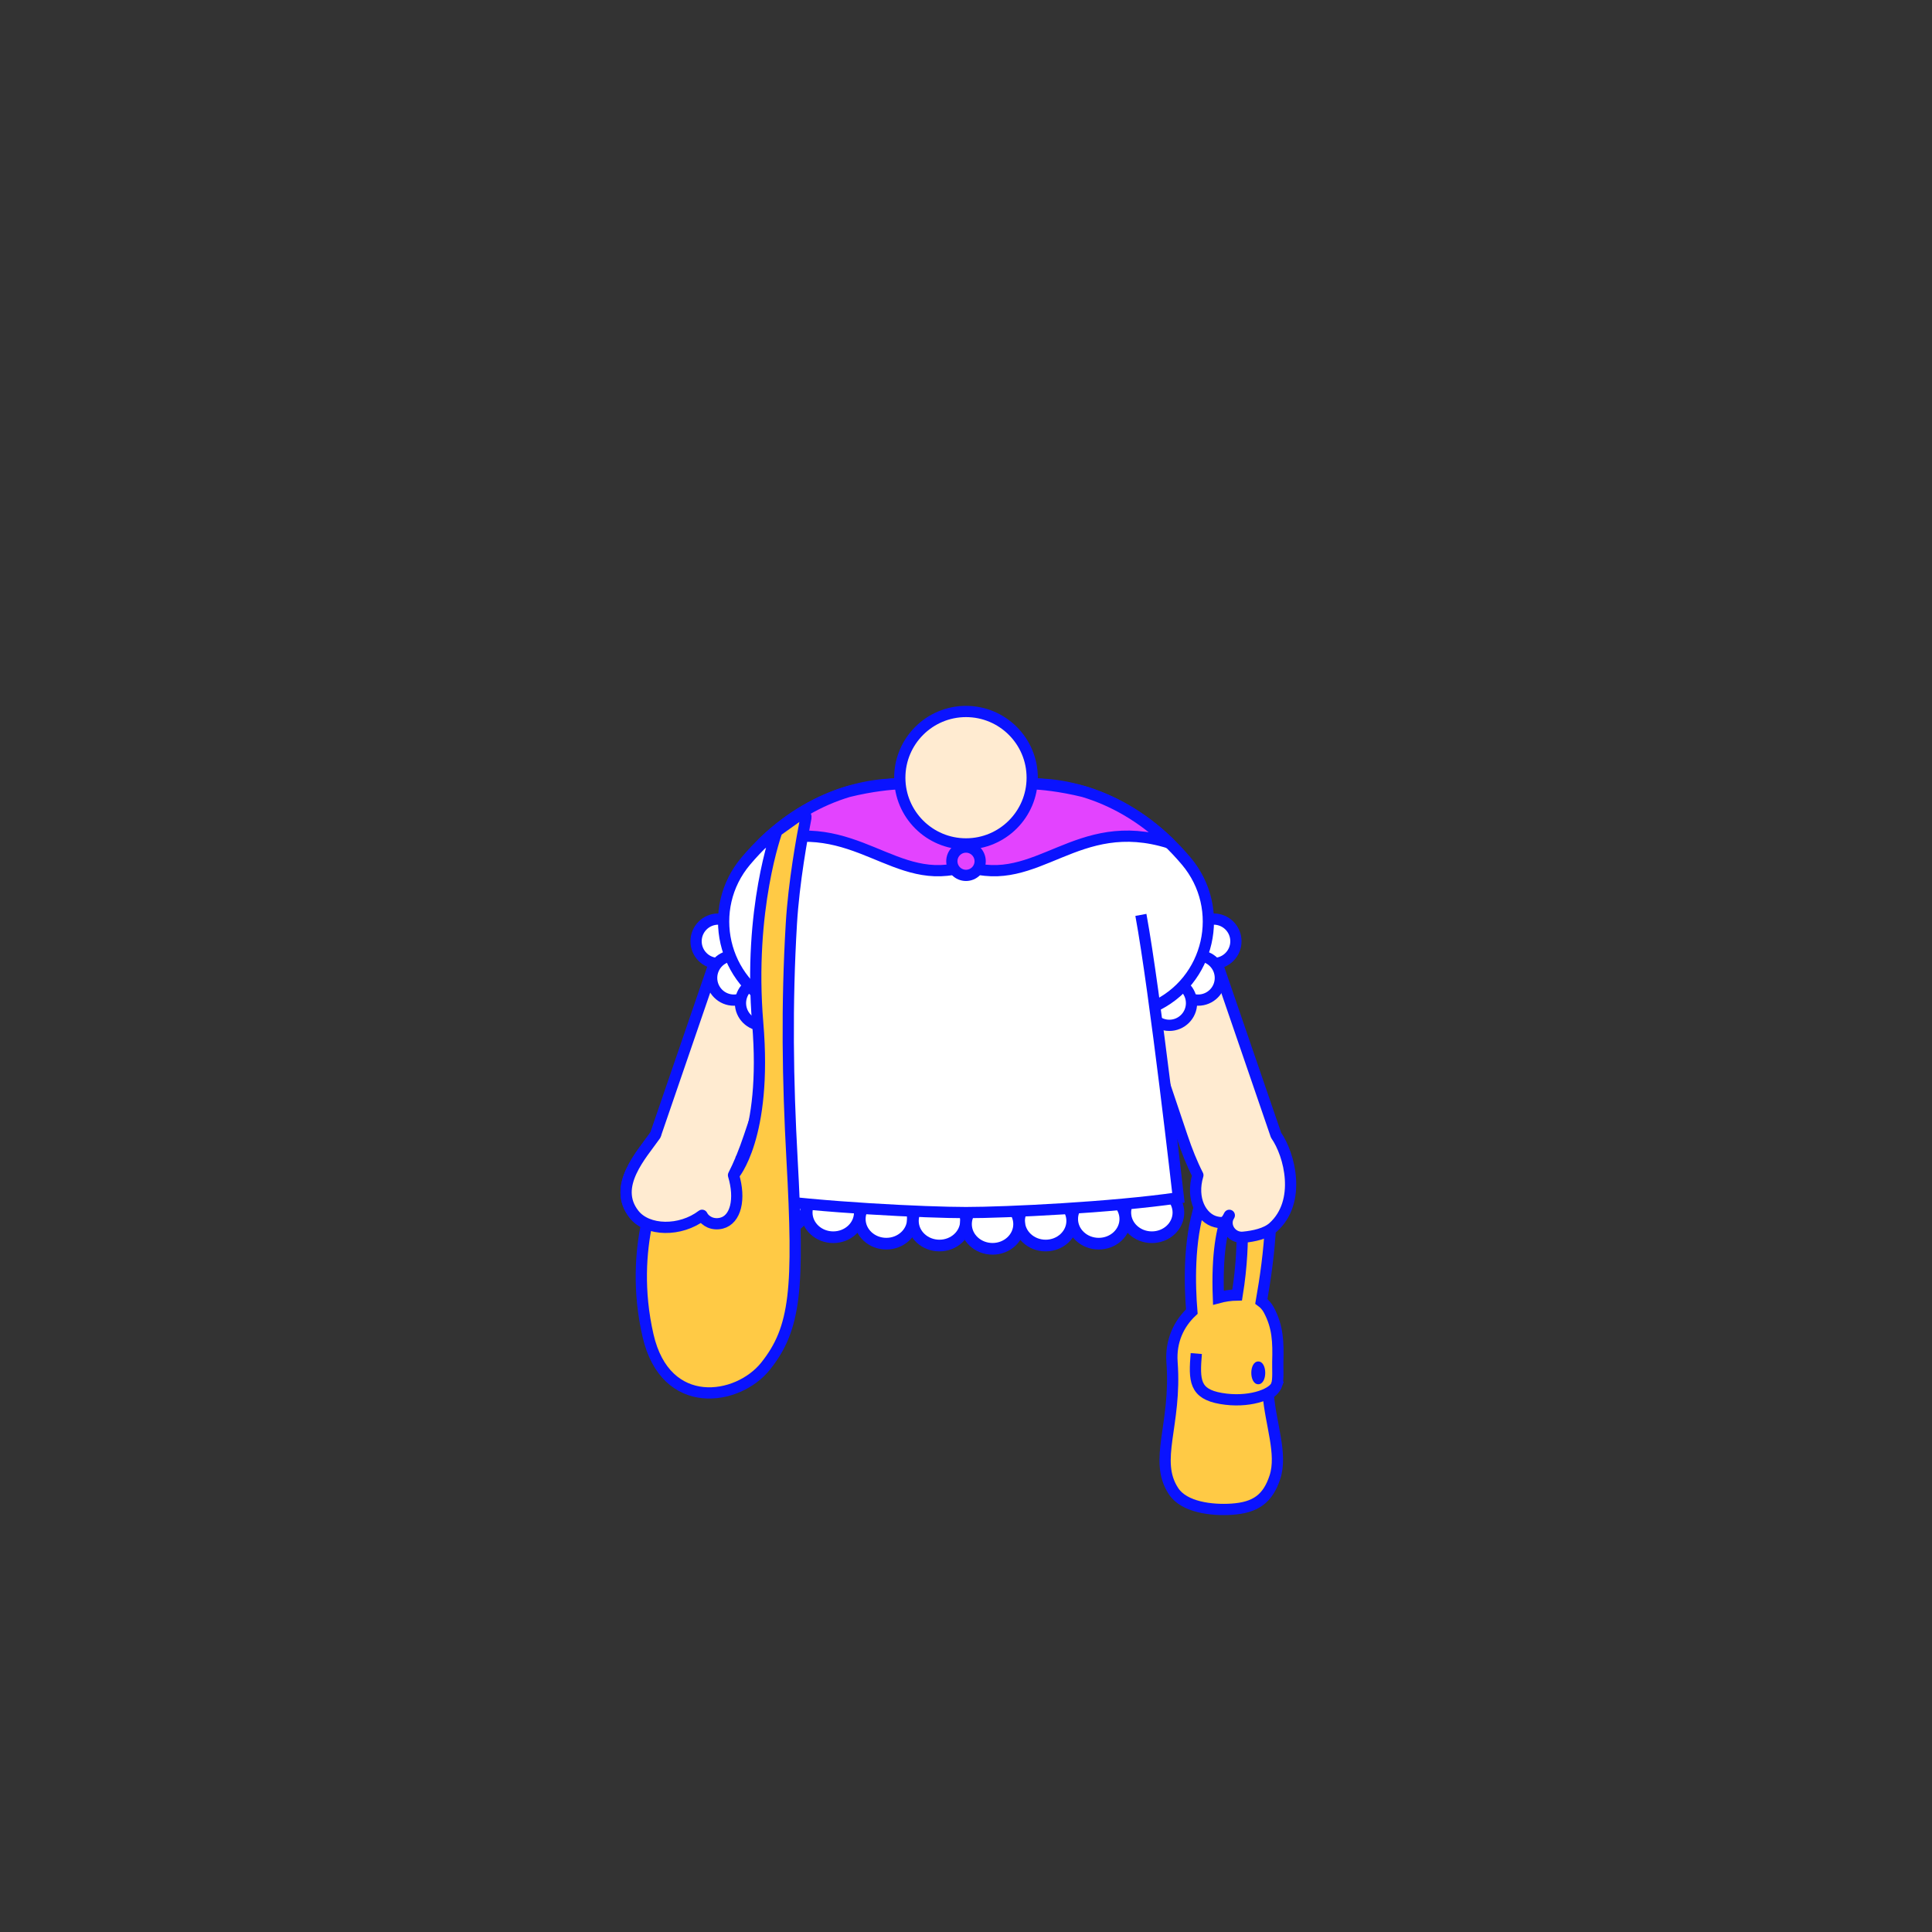 <svg class="tree-image-resource" viewBox="0 0 860 860" fill="none" xmlns="http://www.w3.org/2000/svg">
<rect x="0" y="0" width="860" height="860" fill="#333333" stroke="none"/>
<g clip-path="url(#clip0_152_3948)">
<path d="M365.819 410.07C352.399 395.85 342.499 354.73 328.699 397.58L291.709 505.31C285.619 514.01 272.409 528.02 282.209 540.49C288.199 548.11 302.899 548.32 312.519 540.97C313.929 543.75 317.409 545.42 321.179 544.47C327.529 542.87 329.699 533.72 326.509 523.11C329.119 518.01 331.399 512.3 333.489 506.09L365.809 410.06L365.819 410.07Z" fill="#FFEBD1" stroke="#0A13FF" stroke-width="5" stroke-linecap="round" stroke-linejoin="round"/>
<path d="M568.309 616.37C569.119 614.04 568.709 608.85 568.789 606.21C569.039 597.39 568.829 590.58 564.749 583.03C563.899 581.46 562.769 580.24 561.469 579.29C565.109 558.74 568.459 530.17 561.969 517.63C551.279 496.96 542.009 512.28 534.169 536.52C529.029 552.41 529.559 572.12 530.529 583.82C524.779 589.19 521.019 596.95 521.719 606.46C523.769 634.5 513.339 649.91 522.349 663.72C527.119 671.04 539.609 672.37 548.249 671.8C558.909 671.1 564.369 667.15 567.519 657.51C570.899 647.18 565.589 634.02 564.519 620.51C566.519 619.51 567.909 617.55 568.329 616.38L568.309 616.37ZM551.979 532.6C551.979 532.6 554.949 550.32 550.709 576.45C547.769 576.49 544.849 576.97 542.349 577.64C540.849 538.12 551.979 532.6 551.979 532.6ZM532.509 602.51C531.509 614.51 531.679 620.47 543.509 622.51C555.499 624.58 566.079 620.91 568.079 616.91" fill="#FFCA45"/>
<path d="M532.509 602.51C531.509 614.51 531.679 620.47 543.509 622.51C555.499 624.58 566.079 620.91 568.079 616.91M568.309 616.37C569.119 614.04 568.709 608.85 568.789 606.21C569.039 597.39 568.829 590.58 564.749 583.03C563.899 581.46 562.769 580.24 561.469 579.29C565.109 558.74 568.459 530.17 561.969 517.63C551.279 496.96 542.009 512.28 534.169 536.52C529.029 552.41 529.559 572.12 530.529 583.82C524.779 589.19 521.019 596.95 521.719 606.46C523.769 634.5 513.339 649.91 522.349 663.72C527.119 671.04 539.609 672.37 548.249 671.8C558.909 671.1 564.369 667.15 567.519 657.51C570.899 647.18 565.589 634.02 564.519 620.51C566.519 619.51 567.909 617.55 568.329 616.38L568.309 616.37ZM551.979 532.6C551.979 532.6 554.949 550.32 550.709 576.45C547.769 576.49 544.849 576.97 542.349 577.64C540.849 538.12 551.979 532.6 551.979 532.6Z" stroke="#0A13FF" stroke-width="5" stroke-miterlimit="10"/>
<path d="M560.099 606.03C555.969 606.03 555.959 616.18 560.099 616.18C564.239 616.18 564.239 606.03 560.099 606.03Z" fill="#0A13FF"/>
<path d="M493.908 410.07C503.938 387.74 511.398 345.57 531.028 397.58L568.018 505.31C574.108 514.01 579.398 534.86 566.768 546.27C563.598 549.13 558.108 550.3 553.378 550.74C548.138 551.23 544.388 545.59 547.128 541.1C547.148 541.06 547.178 541.02 547.208 540.98C545.798 543.76 544.938 544.83 541.168 543.88C534.818 542.28 530.028 533.72 533.218 523.12C530.608 518.02 528.328 512.31 526.238 506.1L493.918 410.07H493.908Z" fill="#FFEBD1" stroke="#0A13FF" stroke-width="5" stroke-linecap="round" stroke-linejoin="round"/>
<path d="M319.73 428.87C325.186 428.87 329.61 424.446 329.61 418.99C329.61 413.533 325.186 409.11 319.73 409.11C314.273 409.11 309.85 413.533 309.85 418.99C309.85 424.446 314.273 428.87 319.73 428.87Z" fill="white" stroke="#0A13FF" stroke-width="5" stroke-miterlimit="10"/>
<path d="M326.659 445.19C332.116 445.19 336.539 440.767 336.539 435.31C336.539 429.853 332.116 425.43 326.659 425.43C321.203 425.43 316.779 429.853 316.779 435.31C316.779 440.767 321.203 445.19 326.659 445.19Z" fill="white" stroke="#0A13FF" stroke-width="5" stroke-miterlimit="10"/>
<path d="M339.489 456.41C344.946 456.41 349.369 451.986 349.369 446.53C349.369 441.073 344.946 436.65 339.489 436.65C334.033 436.65 329.609 441.073 329.609 446.53C329.609 451.986 334.033 456.41 339.489 456.41Z" fill="white" stroke="#0A13FF" stroke-width="5" stroke-miterlimit="10"/>
<path d="M347.269 547.4C353.797 547.4 359.089 542.484 359.089 536.42C359.089 530.356 353.797 525.44 347.269 525.44C340.741 525.44 335.449 530.356 335.449 536.42C335.449 542.484 340.741 547.4 347.269 547.4Z" fill="white" stroke="#0A13FF" stroke-width="5.19" stroke-miterlimit="10"/>
<path d="M370.91 550.73C377.438 550.73 382.73 545.814 382.73 539.75C382.73 533.686 377.438 528.77 370.91 528.77C364.382 528.77 359.09 533.686 359.09 539.75C359.09 545.814 364.382 550.73 370.91 550.73Z" fill="white" stroke="#0A13FF" stroke-width="5.19" stroke-miterlimit="10"/>
<path d="M394.539 553.6C401.067 553.6 406.359 548.684 406.359 542.62C406.359 536.556 401.067 531.64 394.539 531.64C388.011 531.64 382.719 536.556 382.719 542.62C382.719 548.684 388.011 553.6 394.539 553.6Z" fill="white" stroke="#0A13FF" stroke-width="5.19" stroke-miterlimit="10"/>
<path d="M418.179 554.43C424.707 554.43 429.999 549.514 429.999 543.45C429.999 537.386 424.707 532.47 418.179 532.47C411.651 532.47 406.359 537.386 406.359 543.45C406.359 549.514 411.651 554.43 418.179 554.43Z" fill="white" stroke="#0A13FF" stroke-width="5.19" stroke-miterlimit="10"/>
<path d="M512.73 550.73C519.258 550.73 524.55 545.814 524.55 539.75C524.55 533.686 519.258 528.77 512.73 528.77C506.202 528.77 500.91 533.686 500.91 539.75C500.91 545.814 506.202 550.73 512.73 550.73Z" fill="white" stroke="#0A13FF" stroke-width="5.19" stroke-miterlimit="10"/>
<path d="M489.09 553.6C495.618 553.6 500.91 548.684 500.91 542.62C500.91 536.556 495.618 531.64 489.09 531.64C482.562 531.64 477.27 536.556 477.27 542.62C477.27 548.684 482.562 553.6 489.09 553.6Z" fill="white" stroke="#0A13FF" stroke-width="5.19" stroke-miterlimit="10"/>
<path d="M465.459 554.43C471.987 554.43 477.279 549.514 477.279 543.45C477.279 537.386 471.987 532.47 465.459 532.47C458.931 532.47 453.639 537.386 453.639 543.45C453.639 549.514 458.931 554.43 465.459 554.43Z" fill="white" stroke="#0A13FF" stroke-width="5.19" stroke-miterlimit="10"/>
<path d="M441.82 555.89C448.348 555.89 453.64 550.974 453.64 544.91C453.64 538.846 448.348 533.93 441.82 533.93C435.292 533.93 430 538.846 430 544.91C430 550.974 435.292 555.89 441.82 555.89Z" fill="white" stroke="#0A13FF" stroke-width="5.19" stroke-miterlimit="10"/>
<path d="M540.269 428.87C545.725 428.87 550.149 424.446 550.149 418.99C550.149 413.533 545.725 409.11 540.269 409.11C534.812 409.11 530.389 413.533 530.389 418.99C530.389 424.446 534.812 428.87 540.269 428.87Z" fill="white" stroke="#0A13FF" stroke-width="5" stroke-miterlimit="10"/>
<path d="M533.339 445.19C538.796 445.19 543.219 440.767 543.219 435.31C543.219 429.853 538.796 425.43 533.339 425.43C527.882 425.43 523.459 429.853 523.459 435.31C523.459 440.767 527.882 445.19 533.339 445.19Z" fill="white" stroke="#0A13FF" stroke-width="5" stroke-miterlimit="10"/>
<path d="M520.509 456.41C525.965 456.41 530.389 451.986 530.389 446.53C530.389 441.073 525.965 436.65 520.509 436.65C515.052 436.65 510.629 441.073 510.629 446.53C510.629 451.986 515.052 456.41 520.509 456.41Z" fill="white" stroke="#0A13FF" stroke-width="5" stroke-miterlimit="10"/>
<path d="M429.999 375.64L346.919 448.35H346.889C321.439 437.08 314.049 404.53 331.989 383.27C354.269 356.87 380.979 348.94 400.139 348.94H426.989" fill="white"/>
<path d="M429.999 375.64L346.919 448.35H346.889C321.439 437.08 314.049 404.53 331.989 383.27C354.269 356.87 380.979 348.94 400.139 348.94H426.989" stroke="#0A13FF" stroke-width="5" stroke-miterlimit="10"/>
<path d="M430 375.64L513.08 448.35H513.11C538.56 437.08 545.95 404.53 528.01 383.27C505.73 356.87 479.02 348.94 459.86 348.94H433.01" fill="white"/>
<path d="M430 375.64L513.08 448.35H513.11C538.56 437.08 545.95 404.53 528.01 383.27C505.73 356.87 479.02 348.94 459.86 348.94H433.01" stroke="#0A13FF" stroke-width="5" stroke-miterlimit="10"/>
<path d="M503.769 390.84C496.419 372.78 486.459 354.73 429.999 354.73C373.539 354.73 363.569 372.78 356.229 390.84C343.929 421.07 335.449 533.65 335.449 533.65C365.039 537.95 400.679 539.89 429.999 539.76C459.319 539.9 494.959 537.95 524.549 533.65C524.549 533.65 516.069 421.07 503.769 390.84Z" fill="white"/>
<path d="M507.849 407.25C514.189 441.6 524.549 533.19 524.549 533.19C494.959 537.49 447.909 539.76 429.999 539.76C412.089 539.76 365.039 537.49 335.449 533.19C335.449 533.19 345.809 441.6 352.149 407.25" fill="white"/>
<path d="M507.849 407.25C514.189 441.6 524.549 533.19 524.549 533.19C494.959 537.49 447.909 539.76 429.999 539.76C412.089 539.76 365.039 537.49 335.449 533.19C335.449 533.19 345.809 441.6 352.149 407.25" stroke="#0A13FF" stroke-width="5" stroke-miterlimit="10"/>
<path d="M377.5 352.39C365.16 356.11 351.88 363.18 339.49 375.23C380.91 362.22 398.25 396.08 430 385.5L429.97 377.9L413.61 348.94H400.15C399.97 348.94 399.79 348.94 399.6 348.94C397.09 348.98 388.29 349.71 377.49 352.38L377.5 352.39Z" fill="#E343FF" stroke="#0A13FF" stroke-width="5" stroke-linecap="round" stroke-linejoin="round"/>
<path d="M482.5 352.39C494.84 356.11 508.12 363.18 520.51 375.23C479.09 362.22 461.75 396.08 430 385.5L430.03 377.9L446.39 348.94H459.85C460.03 348.94 460.21 348.94 460.4 348.94C462.91 348.98 471.71 349.71 482.51 352.38L482.5 352.39Z" fill="#E343FF" stroke="#0A13FF" stroke-width="5" stroke-linecap="round" stroke-linejoin="round"/>
<path d="M429.999 375.65C446.275 375.65 459.469 362.456 459.469 346.18C459.469 329.904 446.275 316.71 429.999 316.71C413.723 316.71 400.529 329.904 400.529 346.18C400.529 362.456 413.723 375.65 429.999 375.65Z" fill="#FFEBD1" stroke="#0A13FF" stroke-width="5" stroke-miterlimit="10"/>
<path d="M429.999 389.66C433.479 389.66 436.299 386.839 436.299 383.36C436.299 379.881 433.479 377.06 429.999 377.06C426.52 377.06 423.699 379.881 423.699 383.36C423.699 386.839 426.52 389.66 429.999 389.66Z" fill="#E343FF" stroke="#0A13FF" stroke-width="5" stroke-linecap="round" stroke-linejoin="round"/>
<path d="M345.84 369.94C345.84 369.94 333.01 404.63 337.29 455.48C341.57 506.33 326.52 523.11 326.52 523.11L294.16 524.98C294.16 524.98 279.29 554.49 288.46 594.48C296.3 628.7 328.5 623.52 340.79 608.1C354.27 591.18 355.74 573.76 352.55 515.78C350.64 481.1 350.13 447.09 352.26 411.27C353.36 392.66 357.1 372.26 358.73 363.99C359 362.63 357.47 361.64 356.34 362.45L345.85 369.93L345.84 369.94Z" fill="#FFCA45" stroke="#0A13FF" stroke-width="5" stroke-miterlimit="10"/>
<path d="M291.709 505.31C285.619 514.01 272.409 528.02 282.209 540.49C288.199 548.11 302.899 548.32 312.519 540.97C313.929 543.75 317.409 545.42 321.179 544.47C327.529 542.87 329.699 533.72 326.509 523.11C327.669 520.85 328.759 518.47 329.799 515.98" fill="#FFEBD1"/>
<path d="M291.709 505.31C285.619 514.01 272.409 528.02 282.209 540.49C288.199 548.11 302.899 548.32 312.519 540.97C313.929 543.75 317.409 545.42 321.179 544.47C327.529 542.87 329.699 533.72 326.509 523.11C327.669 520.85 328.759 518.47 329.799 515.98" stroke="#0A13FF" stroke-width="5" stroke-linecap="round" stroke-linejoin="round"/>
</g>
<defs>
<clipPath id="clip0_152_3948">
<rect width="100%" height="100%" fill="white"/>
</clipPath>
</defs>
</svg>
